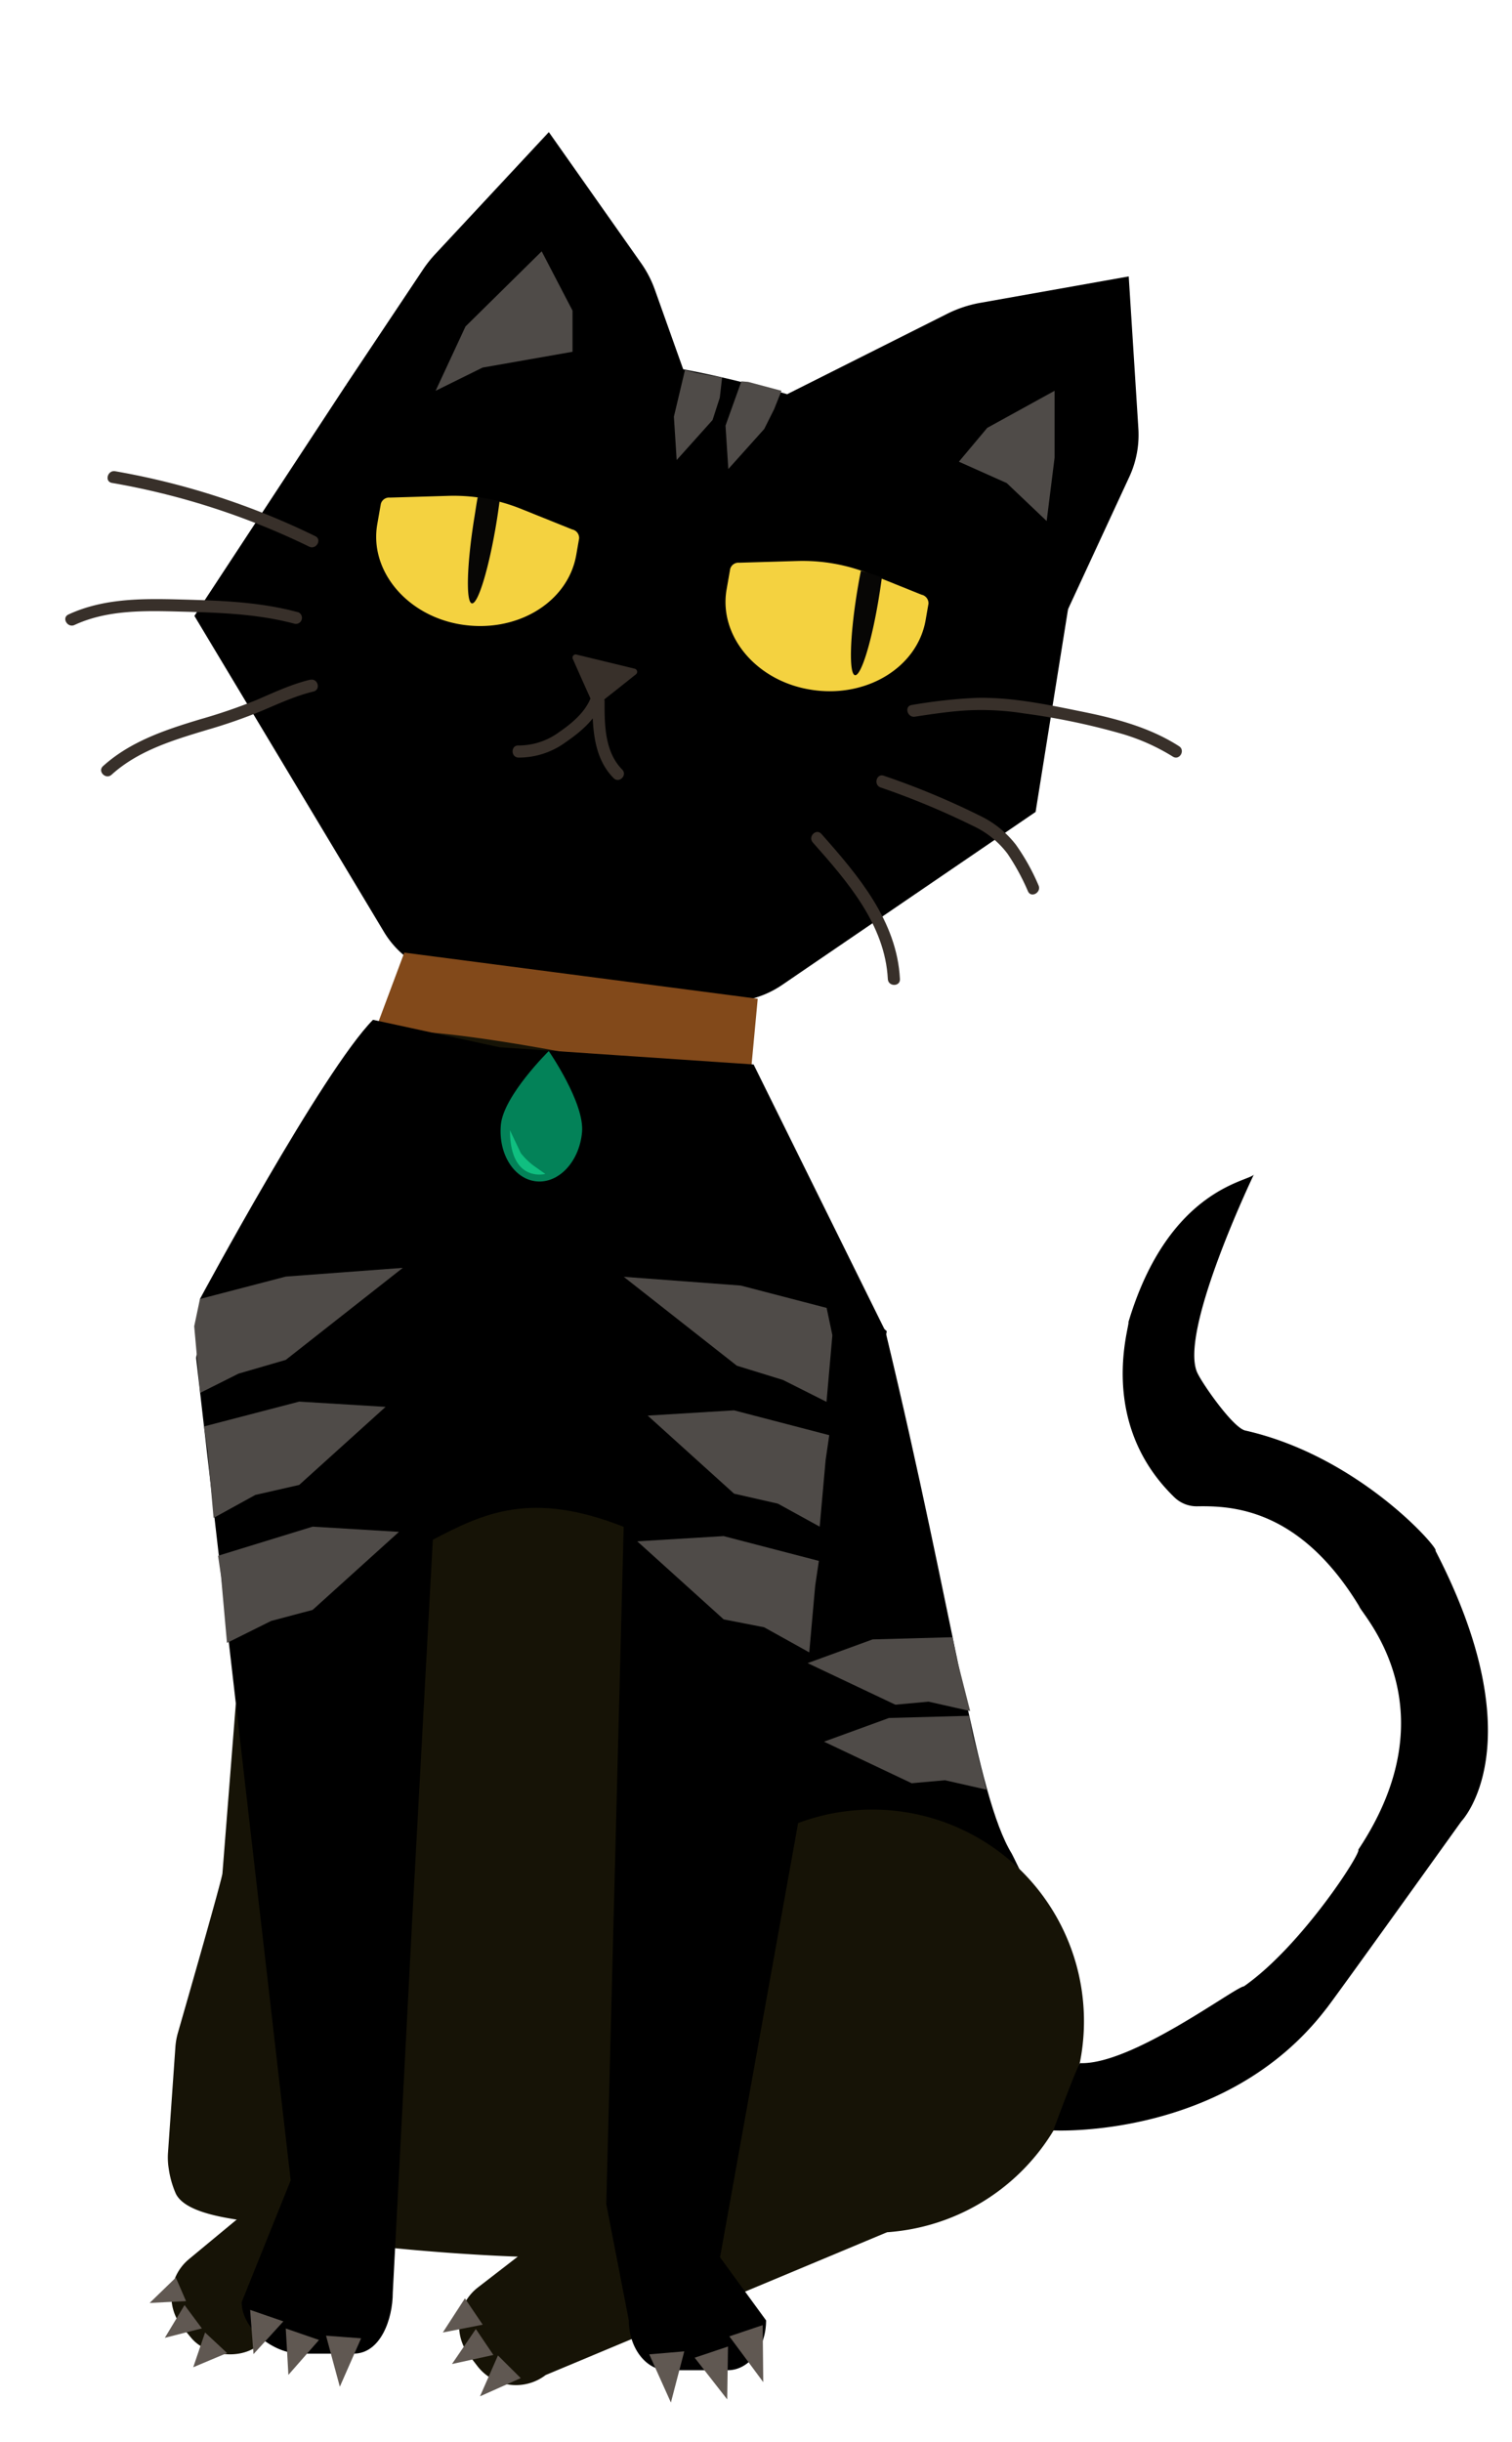 <svg xmlns="http://www.w3.org/2000/svg" width="374.09" height="604.01" viewBox="0 0 374.09 604.01"><defs><style>.cls-1{fill:#82491a;}.cls-2{fill:#e5b380;}.cls-3{fill:#161306;}.cls-4{fill:#605852;}.cls-5{fill:#38302a;}.cls-6{fill:#f4d240;}.cls-7{fill:#070605;}.cls-8{fill:#4f4b48;}.cls-9{fill:#038258;}.cls-10{fill:#10bf80;}</style></defs><g id="Layer_3" data-name="Layer 3"><path d="M207.7,101.5l56.9,47-8.38,52.35L193.5,243.65a24.11,24.11,0,0,1-13.59,4.19h-39.5a7.48,7.48,0,0,1-1.57-.17l-29.33-6.61A22.83,22.83,0,0,1,95,230.53l-46.9-78.17L85.61,95.23l70.71-5.47C166,89.93,188.92,95.23,207.7,101.5Z"/><path d="M129.49,99.38,85.61,95.23l18.94-28.39a30.36,30.36,0,0,1,3.15-4l28.09-30.16L158.6,65.07A27.26,27.26,0,0,1,162,71.61l11.37,31.92Z"/><path d="M228.3,126.74,194.8,97.49l39.56-19.87a29.92,29.92,0,0,1,8.18-2.71l36.72-6.53L281.65,106a24.67,24.67,0,0,1-2.22,11.91L261.79,156Z"/><polygon class="cls-1" points="185.88 264.12 92.29 256.36 100.03 235.65 187.47 247.07 185.88 264.12"/><line class="cls-2" x1="218.72" y1="331.31" x2="197.44" y2="450.73"/><path d="M193.1,468.21c-.09.47.4.88,1,.84,4.62-.26,19.06,1.55,66.48,12,.8.18-9.9-21.93-10.25-22.5-8.81-14.33-13.92-57.17-31.27-129.27Z"/><path class="cls-3" d="M234.3,451a52.34,52.34,0,1,1-18.47-3.36A52.33,52.33,0,0,1,234.3,451"/><rect class="cls-3" x="36.38" y="536.03" width="85.7" height="27.39" rx="12" transform="translate(-332.47 176.93) rotate(-39.64)"/><path class="cls-3" d="M196.44,456.34c-20.06,2.84-41,5.7-44,5.74l-.53,93.59h0c10,6.71-84.27-.2-84.42-5.27-4.61-1.13-21-1.57-24-7.77a23.73,23.73,0,0,1-1.75-6.2,17.06,17.06,0,0,1-.17-4l1.82-26a17.36,17.36,0,0,1,.65-3.65c2.25-7.81,11.09-38.61,11-39.43l4.9-62.1a17.8,17.8,0,0,0-.18-4.25l-9.87-60.36c-.92-5.63-.42-14.47,3.48-18.83a18.38,18.38,0,0,0,2.26-2.94l34.78-58.48h0c5.85-4.48,46.47,3.33,55.29,5.1a18.28,18.28,0,0,0,3.46.34l26.09,2.32,10.74-.83,28,64.38c.74,1.54.51,3.86.78,5.54"/><path class="cls-3" d="M219.35,552.24,135,587.52a12.05,12.05,0,0,1-16.84-2.16l-2.07-2.69a12,12,0,0,1,2.16-16.83L176,521.21a12.05,12.05,0,0,1,16.84,2.16l2.07,2.69C199,531.28,224.57,548.21,219.35,552.24Z"/><path d="M123.63,259.07l62.82,4.25,32.63,66-64.5,48.48c-23.12-9.19-34.86-3.58-48,3.36L78,396.16,49.47,321.33s30.38-56.48,42.82-69.06Z"/><path d="M87.51,582.22H74.27c-6.6,0-14.48-6.12-14.48-12.72l12.13-30.14L48.53,336c0-6.6,22.14.52,28.74.52h19.3c6.6,0,12.75-3.27,12.75,3.33l-7.25,133.41-4.89,93.86C97.18,573.74,94.11,582.22,87.51,582.22Z"/><path d="M197.51,450.73,178.15,558.39,189.54,574c0,6.77-4.24,12.32-9.42,12.32H165c-5.18,0-9.42-5.55-9.42-12.32L150,545.23l5.6-217.76c0-6.78,4.24-12.32,9.42-12.32h15.15a58.57,58.57,0,0,1,39.23,14.14l-.37,2"/><polygon class="cls-4" points="66 572.82 70.11 574.24 66.42 578.29 62.72 582.34 62.3 576.87 61.89 571.4 66 572.82"/><polygon class="cls-4" points="44.77 566.32 46.03 569.24 41.53 569.46 37.02 569.69 40.26 566.55 43.5 563.41 44.77 566.32"/><polygon class="cls-4" points="47.8 573.09 49.95 575.98 45.36 577.14 40.78 578.31 43.22 574.26 45.66 570.21 47.8 573.09"/><polygon class="cls-4" points="53.46 579.53 56.18 582.07 51.99 583.83 47.81 585.59 49.27 581.29 50.74 576.99 53.46 579.53"/><polygon class="cls-4" points="74.81 577.42 78.93 578.84 75.14 583.16 71.35 587.48 71.03 581.74 70.7 576 74.81 577.42"/><polygon class="cls-4" points="85 578.11 89.34 578.43 86.71 584.42 84.08 590.41 82.37 584.1 80.67 577.78 85 578.11"/><polygon class="cls-4" points="184.57 576.56 188.7 575.17 188.77 582.22 188.84 589.27 184.65 583.61 180.45 577.95 184.57 576.56"/><polygon class="cls-4" points="175.99 581.85 180.12 580.46 180.02 587 179.92 593.54 175.9 588.39 171.87 583.23 175.99 581.85"/><polygon class="cls-4" points="164.96 582.03 169.3 581.66 167.64 587.99 165.99 594.32 163.31 588.36 160.63 582.39 164.96 582.03"/><polygon class="cls-4" points="117.23 571.81 119.43 575.06 114.49 576.03 109.56 576.99 112.29 572.77 115.03 568.55 117.23 571.81"/><polygon class="cls-4" points="119.9 579.34 122.07 582.55 116.95 583.67 111.83 584.79 114.78 580.46 117.73 576.13 119.9 579.34"/><polygon class="cls-4" points="126.02 585.48 128.84 588.28 123.8 590.53 118.76 592.78 120.98 587.73 123.2 582.67 126.02 585.48"/><path d="M260.6,527s42.58,2.34,67.41-29.95c.92-.94,33.57-46.53,33.57-46.53s18.39-19-6.44-66.95c1.31,0-18.53-23.27-47.05-29.7-3-.68-10.44-11.32-11.82-14.21-4.81-10,14-49.22,14-49.22-.46,1.8-21,2.91-31.08,36.62.51.46-7.94,24.53,11.3,43.26a7.93,7.93,0,0,0,5.68,2.3c8.37-.13,25.29.31,40.11,24.72.46,1.9,23.22,25-.23,60.24.92.54-14,23.81-28.28,33.78-2.3.23-27.71,19.47-40.52,19C266.49,511.05,260.6,527,260.6,527Z"/><path class="cls-5" d="M146.58,173.49c0,6.67.28,14,5.24,19,1.36,1.38,3.48-.74,2.12-2.12-4.36-4.44-4.37-11.1-4.36-16.91a1.5,1.5,0,0,0-3,0Z"/><path class="cls-5" d="M146,173c-1.42,3.33-4.6,6-7.52,8a16.94,16.94,0,0,1-10.21,3.41c-1.93-.07-1.93,2.93,0,3A19.66,19.66,0,0,0,140,183.57c3.31-2.27,7-5.29,8.59-9.06a1.57,1.57,0,0,0-.54-2.06A1.51,1.51,0,0,0,146,173Z"/><path class="cls-6" d="M123.59,124.11a44.72,44.72,0,0,1,5.28,1.75l12.7,5.11a2.15,2.15,0,0,1,1.71,2.23s-.28,1.63-.71,4.08c-2.08,11.89-15,19.56-28.88,17.14h0c-13.22-2.31-22.33-13.39-20.35-24.73.52-3,.89-5.07.89-5.07a2.13,2.13,0,0,1,2.27-1.53l14.48-.43a44.57,44.57,0,0,1,7.21.38"/><path class="cls-6" d="M200.13,170.53h0c-13.23-2.31-22.34-13.39-20.36-24.72.53-3,.89-5.08.89-5.08a2.13,2.13,0,0,1,2.27-1.53l14.48-.43A44.67,44.67,0,0,1,215.3,142l12.7,5.11a2.17,2.17,0,0,1,1.72,2.23s-.29,1.64-.71,4.08C226.92,165.28,214,173,200.13,170.53Z"/><path class="cls-7" d="M118.19,123c-.3,1.51-.57,3.48-.84,5.1-1.85,11.44-2.13,20.91-.6,21.16s4.26-8.82,6.12-20.26c.24-1.44.54-3.56.72-4.93A26.29,26.29,0,0,0,118.19,123Z"/><path class="cls-7" d="M213,141.2c-.33,1.64-.64,3.36-.93,5.14-1.82,11.17-2.06,20.43-.53,20.68s4.23-8.61,6-19.78c.25-1.51.46-3,.65-4.4A52.67,52.67,0,0,0,213,141.2Z"/><path class="cls-5" d="M149.83,163.67l7.21,1.75a.79.79,0,0,1,.31,1.38l-4.5,3.58-5,3.94a.78.78,0,0,1-1.2-.29l-2.6-5.78L141.72,163a.78.78,0,0,1,.9-1.08Z"/><polygon class="cls-8" points="119.39 90.93 107.78 96.67 115.17 80.76 134.02 62.17 141.65 76.84 141.65 87.02 119.39 90.93"/><polygon class="cls-8" points="249.08 119.5 258.96 128.89 260.92 113.23 260.92 96.67 244.26 105.84 237.24 114.21 249.08 119.5"/><path class="cls-5" d="M78,132.63a184.85,184.85,0,0,0-49.5-16.06c-1.89-.33-2.7,2.56-.8,2.89a182.13,182.13,0,0,1,48.79,15.76c1.72.85,3.25-1.74,1.51-2.59Z"/><path class="cls-5" d="M73.65,151.43c-9.64-2.62-19.68-2.89-29.6-3.15-9.19-.24-18.62-.22-27.12,3.73-1.75.81-.23,3.4,1.51,2.59,8.11-3.76,17.31-3.54,26.05-3.31,9.52.25,19.11.52,28.36,3a1.5,1.5,0,0,0,.8-2.89Z"/><path class="cls-5" d="M76.76,168.13c-4.59,1.11-8.88,3.12-13.22,5a137.17,137.17,0,0,1-13.94,4.78c-8.59,2.59-17.33,5.47-24.11,11.61-1.43,1.3.7,3.42,2.12,2.12,6.62-6,15.34-8.59,23.7-11.11a131.86,131.86,0,0,0,13.32-4.63c4.25-1.8,8.43-3.75,12.93-4.84,1.88-.46,1.08-3.35-.8-2.89Z"/><path class="cls-5" d="M226.33,177.29c4.43-.67,8.87-1.35,13.35-1.58a67.86,67.86,0,0,1,13.73.78,168.53,168.53,0,0,1,24.37,5.1,51,51,0,0,1,12.42,5.59c1.63,1,3.13-1.56,1.51-2.59-7-4.5-15.18-6.75-23.3-8.41-8.85-1.8-18-3.78-27-3.54a127.91,127.91,0,0,0-15.84,1.76c-1.9.29-1.09,3.18.8,2.89Z"/><path class="cls-5" d="M217.89,194.8a194.59,194.59,0,0,1,22.88,9.52,22.57,22.57,0,0,1,8.49,6.85,55.78,55.78,0,0,1,5.08,9.33c.82,1.75,3.4.22,2.59-1.52a53.5,53.5,0,0,0-5.57-10,24.7,24.7,0,0,0-8.69-7.08,192,192,0,0,0-24-10c-1.82-.64-2.61,2.26-.8,2.89Z"/><path class="cls-5" d="M201.1,208.4c8.52,9.62,17.86,20.3,18.56,33.79.1,1.92,3.1,1.93,3,0-.74-14.37-10.34-25.64-19.44-35.91-1.28-1.44-3.4.68-2.12,2.12Z"/><polygon class="cls-8" points="70.71 315.79 99.66 313.63 70.7 336.4 59.01 339.8 49.52 344.56 48.05 328.08 49.47 321.33 70.71 315.79"/><polygon class="cls-8" points="183.28 318.01 154.33 315.85 182.31 337.84 193.74 341.37 204.49 346.78 205.94 330.29 204.52 323.54 183.28 318.01"/><polygon class="cls-8" points="74.03 346.72 95.4 348.02 74.02 367.33 63.18 369.8 52.84 375.49 51.37 359 50.47 352.86 74.03 346.72"/><polygon class="cls-8" points="181.61 348.88 160.25 350.18 181.62 369.49 192.46 371.96 202.8 377.65 204.27 361.17 205.17 355.02 181.61 348.88"/><polygon class="cls-8" points="179.5 105.29 180.2 116.02 189.08 106.12 191.53 101.23 193.35 96.67 185.11 94.47 183.43 94.33 179.5 105.29"/><polygon class="cls-8" points="166.73 103.07 167.42 113.8 176.3 103.9 178.09 98.36 178.66 93.4 172.33 92.25 169.47 91.55 166.73 103.07"/><polygon class="cls-8" points="179.03 379.99 157.67 381.28 179.05 400.59 189.05 402.54 200.22 408.75 201.69 392.27 202.6 386.12 179.03 379.99"/><polygon class="cls-8" points="219.94 424.98 203.87 430.84 225.56 441.12 233.78 440.38 244.07 442.71 240.71 429.46 239.72 424.44 219.94 424.98"/><polygon class="cls-8" points="215.89 405.54 199.82 411.41 221.52 421.69 229.74 420.94 240.03 423.27 236.66 410.02 235.68 405 215.89 405.54"/><polygon class="cls-8" points="77.35 377.65 98.71 378.94 77.34 398.25 67.09 400.97 56.16 406.41 54.69 389.93 53.95 384.85 77.35 377.65"/><path class="cls-9" d="M144,280.11c-.67,7.22-5.71,12.64-11.25,12.13s-9.5-6.78-8.83-14S135.77,260,135.77,260,144.7,272.9,144,280.11Z"/><path class="cls-10" d="M126.18,279.61c0,13.08,8.74,10.79,8.74,10.79l-2.83-2a16.73,16.73,0,0,1-3.24-3.16Z"/></g></svg>